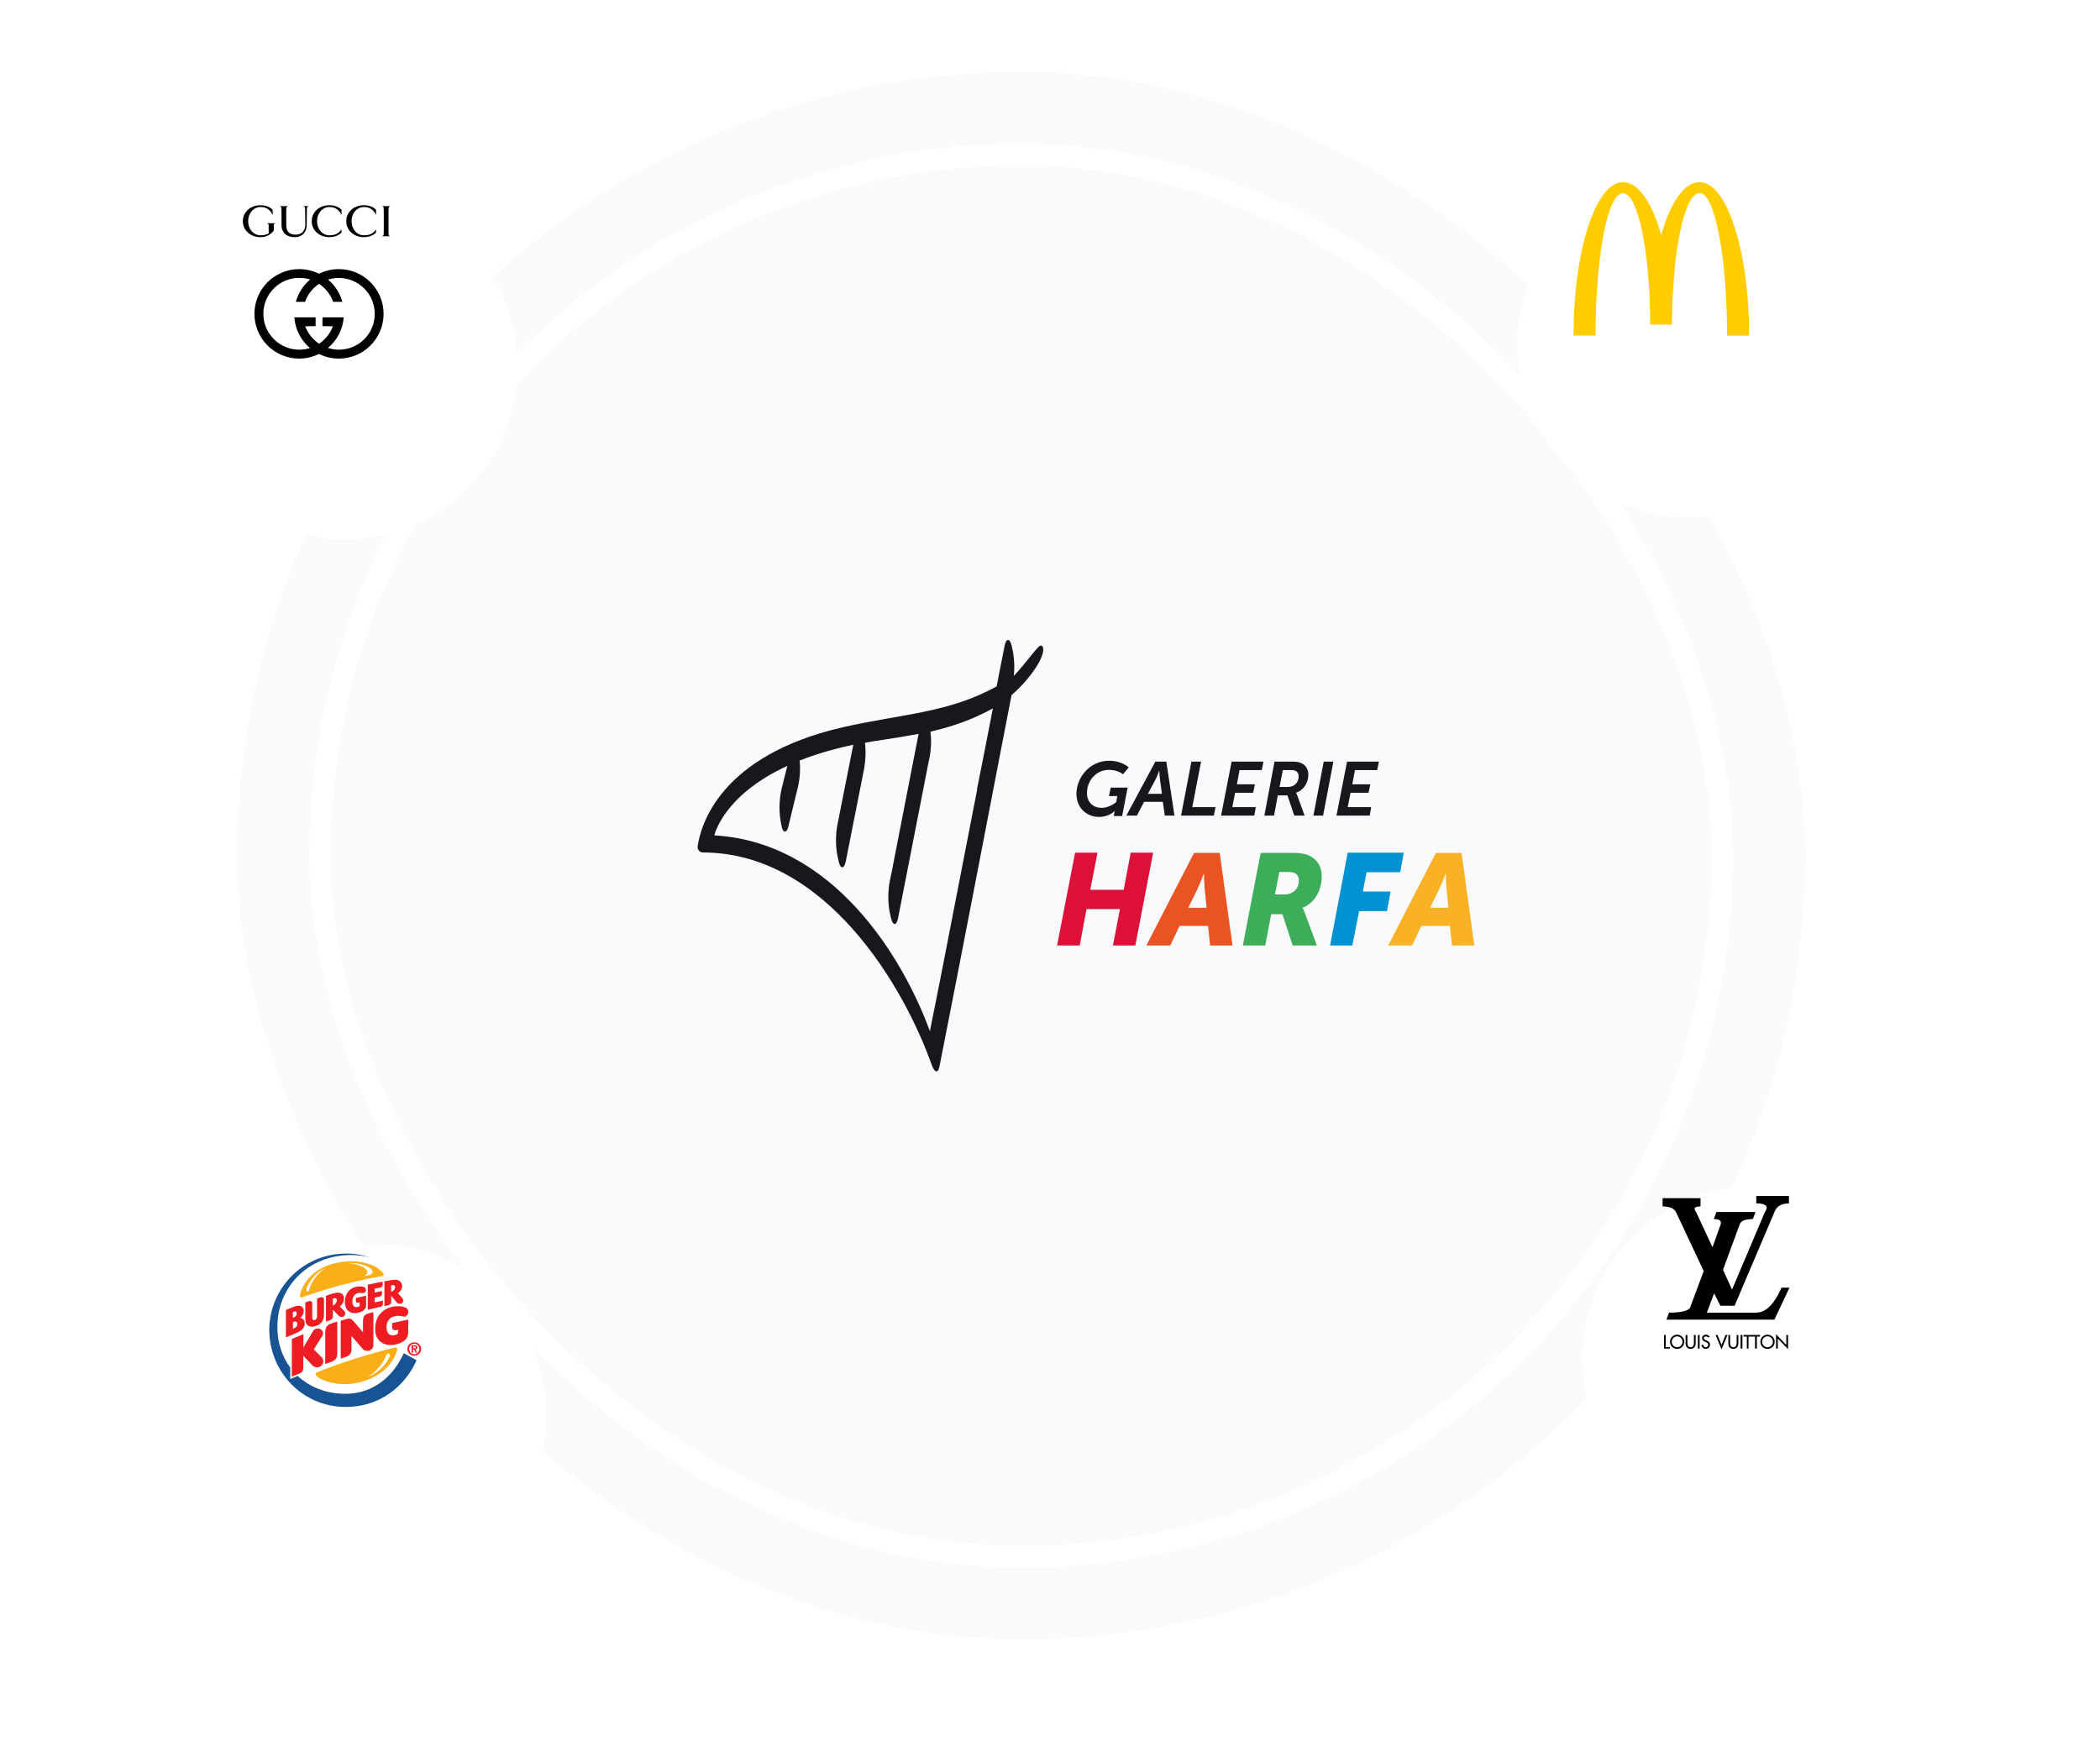 <svg width="292" height="245" viewBox="0 0 292 245" fill="none" xmlns="http://www.w3.org/2000/svg">
<rect x="33" y="10" width="218" height="218" rx="109" fill="#F9FAFB"/>
<path d="M129.377 143.016C129.347 143.139 129.316 143.294 129.316 143.448C125.495 133.009 115.806 117.135 99.33 116.178C99.33 116.178 100.492 110.649 109.478 106.511C109.234 107.499 109.02 108.364 108.684 109.692C108.317 111.236 108.286 113.058 108.623 114.633C108.684 114.881 108.775 115.653 109.142 115.653C109.509 115.653 109.662 114.819 109.692 114.633C110.181 112.533 110.457 111.545 110.946 109.476C111.221 108.302 111.312 107.005 111.19 105.77C113.299 104.936 115.745 104.195 118.649 103.577C117.915 107.252 117.181 111.02 116.448 114.664C116.142 116.239 116.173 118.031 116.57 119.606C116.631 119.853 116.784 120.625 117.12 120.625C117.456 120.625 117.609 119.76 117.64 119.606C118.465 115.467 119.321 111.113 120.146 106.943C120.36 105.801 120.421 104.504 120.269 103.299C121.063 103.145 121.858 103.021 122.714 102.898C124.578 102.62 126.229 102.342 127.727 102.064C126.626 107.685 125.251 114.788 124.212 120.1C124.059 120.903 123.906 121.737 123.723 122.54C123.417 124.115 123.448 125.906 123.845 127.481C123.906 127.728 124.059 128.5 124.395 128.5C124.762 128.5 124.884 127.636 124.915 127.481C126.046 121.644 127.635 113.583 128.766 107.777C128.919 106.974 129.072 106.14 129.255 105.337C129.469 104.195 129.53 102.959 129.377 101.755C132.801 100.952 135.43 99.964 138.058 98.512C137.294 102.465 136.5 106.542 135.827 109.877L135.888 109.723L130.692 136.437C130.264 138.537 129.836 140.761 129.377 143.016ZM144.753 89.772C144.386 89.649 142.643 92.274 140.993 93.972L140.962 94.003C141.115 92.675 141.023 91.285 140.718 90.019C140.657 89.772 140.504 89 140.168 89C139.801 89 139.679 89.865 139.648 90.019C139.312 91.687 138.945 93.54 138.578 95.455C131.915 99.161 125.373 99.284 117.212 101.137C100.125 105.06 97.435 114.726 97.007 117.691C96.946 118.154 97.282 118.556 97.771 118.556C114.736 118.587 125.648 137.024 129.591 148.204C129.989 149.192 130.447 149.347 130.661 148.173C133.718 132.7 136.683 117.197 139.679 101.693C140.015 100.025 140.32 98.327 140.657 96.659C142.735 94.93 144.447 92.428 144.783 91.471C144.905 91.162 145.364 89.957 144.753 89.772Z" fill="#17181B"/>
<path d="M154.198 105.801C156.032 105.801 156.949 106.727 156.949 106.727L156.154 107.685C156.154 107.685 155.451 107.067 154.228 107.067C152.333 107.067 151.141 108.642 151.141 110.279C151.141 111.607 152.027 112.348 153.189 112.348C154.32 112.348 155.206 111.545 155.206 111.545L155.359 110.711H154.198L154.442 109.538H156.796L156.032 113.491H154.87L154.931 113.12C154.962 112.966 154.992 112.811 154.992 112.811H154.962C154.962 112.811 154.198 113.614 152.822 113.614C151.11 113.614 149.674 112.379 149.674 110.372C149.735 107.87 151.722 105.801 154.198 105.801ZM158.08 113.429L159.088 111.514H161.687L161.962 113.429H163.307L162.176 105.924H160.647L156.613 113.429H158.08ZM159.608 110.402L160.678 108.395C160.892 107.994 161.167 107.221 161.167 107.221H161.198C161.198 107.221 161.228 107.963 161.289 108.395L161.564 110.402H159.608ZM164.224 113.429H168.778L169.023 112.255H165.783L167.005 105.924H165.66L164.224 113.429ZM169.787 113.429H174.402L174.616 112.255H171.346L171.743 110.248H174.25L174.494 109.074H171.988L172.354 107.098H175.442L175.686 105.924H171.254L169.787 113.429ZM175.808 113.429H177.153L177.673 110.619H179.018L179.966 113.429H181.402L180.394 110.65C180.302 110.372 180.21 110.279 180.21 110.279V110.248C181.341 109.877 181.922 108.766 181.922 107.746C181.922 106.974 181.555 106.388 180.913 106.11C180.607 105.986 180.241 105.924 179.843 105.924H177.215L175.808 113.429ZM177.918 109.445L178.376 107.098H179.599C180.21 107.098 180.577 107.407 180.577 107.963C180.577 108.889 179.904 109.445 179.11 109.445H177.918ZM182.625 113.429H183.97L185.406 105.924H184.062L182.625 113.429ZM185.834 113.429H190.45L190.664 112.255H187.393L187.791 110.248H190.297L190.542 109.074H188.035L188.402 107.098H191.489L191.734 105.924H187.302L185.834 113.429Z" fill="#17181B"/>
<path d="M146.984 131.496H150.132L151.08 126.431H155.726L154.748 131.496H157.866L160.342 118.586H157.224L156.246 123.744H151.599L152.608 118.586H149.49L146.984 131.496Z" fill="#DD1037"/>
<path d="M159.394 131.496H162.726L164.01 128.778H167.983L168.258 131.496H171.376L169.603 118.617H166.027L159.394 131.496ZM165.232 126.245L166.455 123.744C166.852 122.941 167.372 121.52 167.372 121.52H167.403C167.403 121.52 167.433 122.941 167.525 123.744L167.769 126.245H165.232Z" fill="#EA5423"/>
<path d="M172.813 131.496H175.931L176.756 127.141H178.315L179.752 131.496H183.114L181.463 127.048C181.28 126.493 181.127 126.276 181.127 126.276V126.245C183.083 125.473 183.786 123.404 183.786 121.891C183.786 120.439 183.083 119.42 181.891 118.926C181.341 118.71 180.699 118.617 180.027 118.617H175.289L172.813 131.496ZM177.276 124.423L177.887 121.273H179.293C180.088 121.273 180.608 121.675 180.608 122.416C180.608 123.682 179.721 124.392 178.621 124.392H177.276V124.423Z" fill="#3EAD5A"/>
<path d="M184.948 131.496H188.035L188.983 126.709H192.865L193.354 123.991H189.503L190.022 121.304H194.699L195.188 118.586H187.394L184.948 131.496Z" fill="#0092D2"/>
<path d="M193.018 131.496H196.35L197.634 128.778H201.607L201.882 131.496H205L203.227 118.617H199.651L193.018 131.496ZM198.856 126.245L200.079 123.744C200.476 122.941 200.996 121.52 200.996 121.52H201.027C201.027 121.52 201.057 122.941 201.149 123.744L201.393 126.245H198.856Z" fill="#F9B226"/>
<rect x="44.5" y="21.5" width="195" height="195" rx="97.5" stroke="white" stroke-width="3"/>
<g filter="url(#filter0_d_377_18859)">
<circle cx="240" cy="177" r="24" fill="white"/>
</g>
<path d="M244.206 166.333C245.721 166.333 247.235 166.333 248.749 166.334C248.75 166.675 248.747 167.016 248.751 167.357C248.366 167.374 247.973 167.417 247.618 167.578C247.259 167.739 246.958 168.033 246.803 168.397C244.962 172.725 243.122 177.054 241.282 181.383C241.251 181.454 241.225 181.527 241.188 181.596C240.529 181.588 239.871 181.595 239.212 181.593C238.921 181.015 238.635 180.435 238.342 179.859C238.006 180.759 237.668 181.658 237.332 182.558C239.505 182.559 241.678 182.558 243.85 182.559C244.248 182.564 244.657 182.547 245.03 182.392C245.648 182.143 246.14 181.663 246.541 181.143C247.025 180.512 247.392 179.802 247.719 179.08C248.085 179.077 248.452 179.082 248.819 179.081C248.123 180.566 247.425 182.05 246.723 183.532C241.717 183.532 236.711 183.532 231.705 183.532C231.827 183.213 231.943 182.893 232.073 182.578C232.081 182.545 232.122 182.553 232.146 182.55C232.771 182.546 233.4 182.521 234.014 182.391C234.333 182.316 234.663 182.217 234.909 181.989C235.039 181.865 235.079 181.684 235.122 181.517C235.713 179.935 236.305 178.353 236.897 176.771C235.647 174.106 234.392 171.444 233.141 168.78C233.04 168.547 232.907 168.316 232.698 168.164C232.265 167.84 231.703 167.799 231.181 167.778C231.181 167.396 231.181 167.015 231.181 166.633C232.939 166.632 234.696 166.632 236.454 166.632C236.454 167.014 236.455 167.396 236.454 167.778C236.225 167.793 235.982 167.789 235.774 167.902C235.671 167.951 235.611 168.073 235.637 168.184C235.67 168.367 235.814 168.497 235.887 168.661C236.629 170.26 237.371 171.859 238.116 173.457C238.489 172.414 238.862 171.371 239.236 170.329C239.291 170.184 239.311 170.016 239.248 169.871C239.199 169.756 239.087 169.684 238.977 169.636C238.763 169.548 238.527 169.549 238.3 169.533C238.416 169.21 238.533 168.888 238.653 168.568C238.681 168.55 238.719 168.564 238.751 168.559C240.535 168.56 242.318 168.559 244.102 168.56C243.979 168.884 243.856 169.207 243.734 169.532C243.305 169.551 242.862 169.562 242.459 169.73C242.274 169.807 242.1 169.926 241.991 170.096C241.915 170.222 241.868 170.362 241.817 170.498C241.072 172.53 240.32 174.56 239.583 176.595C239.991 177.518 240.417 178.432 240.833 179.351C242.345 175.781 243.856 172.211 245.369 168.642C245.472 168.427 245.638 168.231 245.651 167.984C245.663 167.791 245.52 167.624 245.354 167.545C244.996 167.38 244.593 167.372 244.206 167.358C244.206 167.016 244.206 166.675 244.206 166.333ZM246.955 185.555C247.433 186.049 247.906 186.547 248.379 187.045C248.378 186.582 248.381 186.118 248.38 185.655C248.462 185.655 248.544 185.654 248.626 185.653C248.626 186.315 248.626 186.976 248.626 187.638C248.148 187.146 247.677 186.647 247.202 186.153C247.203 186.619 247.201 187.086 247.201 187.552C247.119 187.553 247.037 187.553 246.955 187.553C246.955 186.887 246.955 186.221 246.955 185.555ZM233.062 185.623C233.588 185.542 234.144 185.954 234.191 186.49C234.235 186.797 234.116 187.117 233.891 187.328C233.522 187.689 232.858 187.683 232.5 187.308C232.306 187.121 232.196 186.85 232.207 186.58C232.213 186.11 232.601 185.69 233.062 185.623ZM233.062 185.866C232.756 185.916 232.507 186.185 232.464 186.489C232.406 186.835 232.619 187.208 232.953 187.321C233.246 187.431 233.602 187.327 233.789 187.077C234.032 186.773 233.991 186.282 233.692 186.029C233.525 185.876 233.282 185.826 233.062 185.866ZM236.859 185.725C237.129 185.523 237.569 185.607 237.724 185.912C237.659 185.949 237.594 185.986 237.529 186.022C237.413 185.84 237.128 185.795 236.971 185.95C236.904 185.999 236.912 186.088 236.919 186.161C236.938 186.256 237.039 186.297 237.114 186.342C237.307 186.443 237.539 186.502 237.675 186.686C237.826 186.892 237.801 187.198 237.636 187.388C237.464 187.597 237.148 187.647 236.907 187.538C236.722 187.447 236.608 187.253 236.571 187.055C236.653 187.036 236.737 187.018 236.82 186.999C236.828 187.18 236.968 187.362 237.159 187.366C237.417 187.394 237.621 187.059 237.471 186.845C237.311 186.627 237.003 186.624 236.818 186.436C236.601 186.259 236.623 185.876 236.859 185.725ZM245.651 185.622C245.995 185.579 246.351 185.738 246.563 186.01C246.868 186.392 246.819 187.001 246.457 187.329C246.25 187.533 245.946 187.617 245.661 187.587C245.379 187.568 245.115 187.41 244.952 187.181C244.777 186.937 244.731 186.611 244.814 186.324C244.923 185.953 245.269 185.67 245.651 185.622ZM245.608 185.869C245.229 185.934 244.957 186.338 245.024 186.715C245.066 187.077 245.409 187.371 245.773 187.365C246.02 187.369 246.257 187.228 246.39 187.023C246.593 186.729 246.54 186.294 246.278 186.052C246.107 185.879 245.843 185.82 245.608 185.869ZM231.379 185.654C231.457 185.653 231.535 185.653 231.614 185.654C231.614 186.214 231.614 186.775 231.614 187.336C231.809 187.337 232.003 187.336 232.198 187.336C232.199 187.408 232.199 187.48 232.198 187.553C231.925 187.553 231.652 187.553 231.379 187.553C231.379 186.92 231.379 186.287 231.379 185.654ZM234.381 185.655C234.464 185.655 234.547 185.655 234.63 185.655C234.631 186.029 234.629 186.403 234.631 186.776C234.635 186.941 234.655 187.121 234.772 187.248C234.956 187.429 235.319 187.403 235.448 187.168C235.514 187.058 235.533 186.927 235.531 186.801C235.529 186.419 235.529 186.037 235.529 185.655C235.613 185.655 235.696 185.655 235.779 185.655C235.779 186.045 235.779 186.435 235.778 186.824C235.779 187.001 235.748 187.188 235.635 187.331C235.392 187.667 234.828 187.687 234.562 187.368C234.435 187.236 234.383 187.049 234.381 186.869C234.38 186.465 234.381 186.06 234.381 185.655ZM236.085 185.654C236.167 185.653 236.249 185.653 236.331 185.654C236.331 186.287 236.331 186.92 236.331 187.553C236.249 187.553 236.167 187.553 236.085 187.552C236.086 186.92 236.086 186.287 236.085 185.654ZM238.545 185.655C238.634 185.653 238.725 185.653 238.815 185.653C239.003 186.115 239.189 186.578 239.374 187.041C239.559 186.579 239.749 186.12 239.93 185.657C240.023 185.649 240.115 185.655 240.208 185.653C239.932 186.325 239.655 186.996 239.377 187.667C239.094 186.999 238.821 186.326 238.545 185.655ZM240.321 185.653C240.402 185.654 240.484 185.655 240.566 185.655C240.569 186.023 240.566 186.391 240.569 186.759C240.574 186.934 240.588 187.132 240.721 187.261C240.875 187.393 241.12 187.401 241.285 187.284C241.38 187.216 241.433 187.103 241.454 186.99C241.486 186.796 241.475 186.599 241.477 186.403C241.478 186.154 241.478 185.905 241.478 185.655C241.556 185.655 241.635 185.655 241.714 185.655C241.718 186.001 241.715 186.346 241.716 186.692C241.721 186.907 241.714 187.14 241.584 187.321C241.355 187.65 240.829 187.686 240.54 187.418C240.395 187.284 240.323 187.087 240.321 186.892C240.319 186.479 240.321 186.066 240.321 185.653ZM242.022 185.655C242.108 185.655 242.193 185.654 242.278 185.653C242.278 186.286 242.278 186.919 242.278 187.553C242.193 187.553 242.107 187.553 242.021 187.553C242.02 186.92 242.023 186.287 242.022 185.655ZM242.432 185.655C243.197 185.656 243.963 185.654 244.729 185.654C244.728 185.73 244.728 185.805 244.729 185.881C244.582 185.882 244.435 185.881 244.288 185.882C244.288 186.439 244.288 186.996 244.288 187.553C244.203 187.553 244.117 187.553 244.032 187.553C244.032 186.996 244.034 186.439 244.031 185.882C243.731 185.882 243.43 185.881 243.129 185.882C243.129 186.439 243.129 186.996 243.129 187.553C243.051 187.553 242.972 187.553 242.894 187.553C242.894 186.996 242.894 186.439 242.894 185.882C242.74 185.881 242.586 185.882 242.432 185.881C242.431 185.806 242.431 185.73 242.432 185.655Z" fill="black"/>
<g filter="url(#filter1_d_377_18859)">
<circle cx="44" cy="39" r="24" fill="white"/>
</g>
<path fill-rule="evenodd" clip-rule="evenodd" d="M53.336 43.649C53.336 47.083 50.55 49.87 47.115 49.87C46.125 49.87 45.193 49.642 44.351 49.221C43.521 49.631 42.577 49.87 41.599 49.87C38.164 49.87 35.378 47.083 35.378 43.649C35.378 40.214 38.164 37.428 41.599 37.428C42.588 37.428 43.521 37.655 44.351 38.065C45.181 37.655 46.125 37.428 47.115 37.428C50.55 37.428 53.336 40.214 53.336 43.649ZM52.108 43.649C52.108 40.897 49.867 38.656 47.115 38.656C46.592 38.656 46.08 38.736 45.614 38.884C46.569 39.68 47.263 40.749 47.604 41.977H46.319C45.958 40.952 45.271 40.073 44.363 39.475C43.464 40.066 42.782 40.942 42.418 41.977H41.133C41.469 40.766 42.163 39.684 43.123 38.872C42.633 38.721 42.123 38.645 41.61 38.645C38.858 38.645 36.618 40.885 36.618 43.637C36.618 46.39 38.858 48.63 41.61 48.63C42.133 48.63 42.634 48.551 43.1 48.403C41.861 47.368 41.053 45.844 40.928 44.138H43.885V45.355L42.441 45.377C42.816 46.378 43.487 47.22 44.363 47.8C45.238 47.22 45.909 46.378 46.285 45.377L44.84 45.355V44.138H47.797C47.661 45.844 46.842 47.356 45.602 48.391C46.08 48.539 46.592 48.63 47.115 48.63C49.879 48.642 52.108 46.412 52.108 43.649Z" fill="black"/>
<path d="M52.303 29.836L52.265 29.849C52.116 29.526 51.904 29.269 51.627 29.078C51.356 28.887 51.014 28.791 50.602 28.791C50.372 28.791 50.154 28.84 49.946 28.938C49.737 29.031 49.555 29.165 49.398 29.339C49.245 29.509 49.121 29.715 49.028 29.957C48.935 30.199 48.888 30.467 48.888 30.76C48.888 31.053 48.935 31.321 49.028 31.563C49.121 31.805 49.245 32.013 49.398 32.187C49.555 32.357 49.737 32.489 49.945 32.582C50.154 32.676 50.372 32.722 50.602 32.722C51.01 32.722 51.341 32.659 51.596 32.531C51.855 32.4 52.074 32.2 52.252 31.932L52.29 31.945L52.277 32.353C52.18 32.455 52.067 32.546 51.94 32.627C51.812 32.703 51.674 32.769 51.526 32.824C51.381 32.875 51.23 32.913 51.073 32.939C50.916 32.969 50.759 32.983 50.602 32.983C50.275 32.983 49.962 32.931 49.665 32.824C49.368 32.718 49.107 32.569 48.882 32.378C48.656 32.183 48.478 31.949 48.346 31.677C48.215 31.401 48.149 31.096 48.149 30.76C48.149 30.424 48.215 30.121 48.346 29.849C48.478 29.573 48.656 29.337 48.882 29.142C49.107 28.946 49.368 28.798 49.665 28.696C49.962 28.59 50.275 28.537 50.602 28.537C50.759 28.537 50.916 28.549 51.073 28.575C51.23 28.6 51.381 28.64 51.526 28.696C51.674 28.747 51.812 28.812 51.94 28.893C52.067 28.97 52.18 29.059 52.277 29.161L52.303 29.836ZM38.263 31.053C38.216 31.074 38.172 31.102 38.129 31.136C38.087 31.17 38.066 31.217 38.066 31.276V32.06C37.861 32.353 37.6 32.58 37.282 32.742C36.963 32.903 36.611 32.984 36.224 32.984C35.897 32.984 35.585 32.931 35.287 32.824C34.99 32.718 34.729 32.569 34.504 32.378C34.279 32.183 34.1 31.949 33.968 31.678C33.837 31.401 33.771 31.096 33.771 30.76C33.771 30.424 33.837 30.121 33.969 29.849C34.1 29.573 34.279 29.337 34.504 29.142C34.729 28.946 34.99 28.798 35.287 28.696C35.585 28.59 35.897 28.537 36.224 28.537C36.381 28.537 36.538 28.549 36.695 28.575C36.853 28.6 37.003 28.64 37.148 28.696C37.296 28.747 37.434 28.812 37.562 28.893C37.689 28.97 37.802 29.059 37.9 29.161L37.925 29.836L37.887 29.849C37.738 29.526 37.526 29.269 37.25 29.078C36.978 28.887 36.636 28.791 36.224 28.791C35.995 28.791 35.776 28.84 35.568 28.938C35.36 29.031 35.177 29.165 35.02 29.339C34.867 29.509 34.744 29.715 34.65 29.957C34.557 30.199 34.51 30.467 34.51 30.76C34.51 31.049 34.555 31.314 34.644 31.556C34.737 31.799 34.861 32.007 35.013 32.181C35.171 32.351 35.353 32.484 35.561 32.582C35.77 32.676 35.99 32.722 36.224 32.722C36.666 32.722 37.044 32.638 37.358 32.468V31.276C37.358 31.217 37.335 31.17 37.288 31.136C37.246 31.102 37.203 31.074 37.161 31.053L37.166 31.021C37.188 31.025 37.226 31.029 37.281 31.034C37.337 31.038 37.394 31.042 37.453 31.047H38.001C38.052 31.043 38.101 31.038 38.148 31.034C38.194 31.03 38.23 31.026 38.256 31.021L38.263 31.053ZM42.878 28.67C42.835 28.691 42.793 28.719 42.75 28.753C42.708 28.787 42.684 28.851 42.68 28.944C42.676 29.046 42.672 29.176 42.667 29.333C42.667 29.486 42.666 29.66 42.662 29.855C42.662 30.051 42.66 30.263 42.656 30.492V31.206C42.652 31.482 42.618 31.718 42.554 31.913C42.49 32.109 42.405 32.272 42.299 32.404C42.197 32.536 42.083 32.64 41.955 32.716C41.832 32.792 41.709 32.85 41.586 32.888C41.467 32.931 41.354 32.956 41.248 32.965C41.142 32.977 41.059 32.984 40.999 32.984C40.757 32.984 40.523 32.952 40.298 32.888C40.073 32.829 39.876 32.731 39.706 32.595C39.536 32.459 39.4 32.283 39.298 32.066C39.196 31.85 39.145 31.586 39.145 31.276V29.893C39.145 29.69 39.143 29.507 39.139 29.346C39.139 29.18 39.137 29.046 39.133 28.944C39.13 28.851 39.106 28.787 39.063 28.753C39.021 28.719 38.979 28.692 38.936 28.67L38.942 28.638C38.963 28.642 38.997 28.646 39.044 28.651C39.095 28.655 39.146 28.659 39.197 28.664C39.252 28.664 39.305 28.666 39.356 28.67H39.586C39.636 28.666 39.69 28.664 39.745 28.664C39.8 28.66 39.851 28.656 39.898 28.651C39.949 28.647 39.985 28.643 40.006 28.638L40.012 28.67C39.965 28.691 39.92 28.719 39.878 28.753C39.84 28.787 39.819 28.851 39.814 28.944C39.81 29.046 39.806 29.18 39.802 29.346V31.276C39.802 31.739 39.91 32.081 40.127 32.302C40.343 32.523 40.664 32.633 41.089 32.633C41.212 32.633 41.352 32.618 41.509 32.589C41.666 32.555 41.813 32.487 41.949 32.385C42.089 32.283 42.206 32.138 42.299 31.951C42.397 31.765 42.446 31.516 42.446 31.206C42.446 30.87 42.444 30.584 42.44 30.346C42.44 30.104 42.438 29.898 42.434 29.728C42.434 29.554 42.432 29.405 42.428 29.282C42.424 29.159 42.42 29.046 42.415 28.944C42.412 28.851 42.388 28.787 42.345 28.753C42.303 28.719 42.261 28.692 42.218 28.67L42.224 28.638C42.27 28.647 42.324 28.655 42.383 28.664C42.443 28.668 42.498 28.67 42.549 28.67C42.596 28.67 42.648 28.668 42.708 28.664C42.772 28.655 42.827 28.647 42.874 28.638L42.878 28.67ZM47.501 29.836L47.463 29.849C47.314 29.526 47.102 29.269 46.826 29.078C46.554 28.887 46.212 28.791 45.8 28.791C45.571 28.791 45.352 28.84 45.144 28.938C44.935 29.031 44.753 29.165 44.596 29.339C44.443 29.509 44.319 29.715 44.226 29.957C44.133 30.199 44.086 30.467 44.086 30.76C44.086 31.053 44.133 31.321 44.226 31.563C44.319 31.805 44.443 32.013 44.596 32.187C44.753 32.357 44.935 32.489 45.144 32.582C45.352 32.676 45.571 32.722 45.8 32.722C46.208 32.722 46.539 32.659 46.794 32.531C47.053 32.4 47.272 32.2 47.45 31.932L47.488 31.945L47.476 32.353C47.378 32.455 47.265 32.546 47.138 32.627C47.011 32.703 46.873 32.769 46.724 32.824C46.579 32.875 46.429 32.913 46.272 32.939C46.114 32.969 45.957 32.983 45.8 32.983C45.473 32.983 45.16 32.931 44.863 32.824C44.566 32.718 44.305 32.569 44.08 32.378C43.855 32.183 43.676 31.949 43.544 31.677C43.413 31.401 43.347 31.096 43.347 30.76C43.347 30.424 43.413 30.121 43.544 29.849C43.676 29.573 43.855 29.337 44.08 29.142C44.305 28.946 44.566 28.798 44.863 28.696C45.161 28.59 45.473 28.537 45.8 28.537C45.957 28.537 46.114 28.549 46.271 28.575C46.429 28.6 46.579 28.64 46.724 28.696C46.872 28.747 47.01 28.812 47.138 28.893C47.265 28.97 47.378 29.059 47.476 29.161L47.501 29.836ZM54.223 32.875C54.202 32.871 54.166 32.867 54.115 32.863C54.068 32.863 54.017 32.861 53.962 32.857C53.907 32.857 53.854 32.855 53.803 32.851H53.421C53.37 32.855 53.319 32.859 53.268 32.864C53.221 32.867 53.185 32.872 53.159 32.876L53.154 32.851C53.196 32.83 53.238 32.802 53.281 32.768C53.323 32.734 53.347 32.67 53.351 32.577C53.355 32.475 53.357 32.369 53.357 32.258C53.361 32.148 53.363 32.023 53.363 31.882V29.633C53.363 29.493 53.361 29.37 53.357 29.264C53.357 29.153 53.355 29.047 53.351 28.945C53.347 28.852 53.324 28.788 53.281 28.754C53.239 28.716 53.196 28.686 53.154 28.665L53.159 28.639C53.185 28.648 53.221 28.654 53.268 28.658C53.319 28.658 53.37 28.66 53.42 28.664C53.476 28.668 53.529 28.67 53.58 28.67H53.803C53.854 28.666 53.907 28.664 53.962 28.664C54.017 28.66 54.068 28.656 54.115 28.651C54.166 28.648 54.202 28.643 54.223 28.639L54.229 28.664C54.182 28.686 54.138 28.715 54.095 28.754C54.057 28.788 54.036 28.851 54.032 28.945C54.028 29.047 54.023 29.153 54.019 29.263V32.258C54.023 32.368 54.027 32.474 54.032 32.576C54.035 32.67 54.057 32.733 54.095 32.767C54.138 32.801 54.182 32.829 54.229 32.85L54.223 32.875Z" fill="black"/>
<g filter="url(#filter2_d_377_18859)">
<circle cx="231" cy="36" r="24" fill="white"/>
</g>
<path d="M236.336 26.849C238.438 26.849 240.142 35.716 240.142 46.667H243.209C243.209 34.877 240.115 25.333 236.327 25.333C234.162 25.333 232.25 28.193 230.987 32.685C229.724 28.193 227.811 25.333 225.665 25.333C221.876 25.333 218.791 34.868 218.791 46.658H221.858C221.858 35.707 223.545 26.849 225.647 26.849C227.748 26.849 229.453 35.039 229.453 45.142H232.502C232.502 35.039 234.216 26.849 236.318 26.849" fill="#FFCC00"/>
<g filter="url(#filter3_d_377_18859)">
<circle cx="48" cy="185" r="24" fill="white"/>
</g>
<path d="M53.337 177.334C53.387 177.212 53.286 177.096 53.286 177.096C53.286 177.096 52.491 175.751 49.692 175.447C48.188 175.288 46.149 175.592 44.717 176.365C42.113 177.761 41.723 180.068 41.723 180.068C41.708 180.126 41.687 180.299 41.745 180.372C41.802 180.444 41.889 180.444 41.998 180.408C42.916 180.097 45.642 179.193 47.364 178.737C49.815 178.087 51.833 177.689 53.12 177.472C53.221 177.45 53.301 177.421 53.337 177.334Z" fill="#FAAF18"/>
<path d="M56.136 188.196C54.668 191.494 51.855 193.786 48.159 193.837C45.476 193.873 43.104 192.955 41.39 191.349L40.356 191.79V190.185C39.228 188.666 38.57 186.736 38.57 184.552C38.57 178.947 42.858 174.536 48.846 174.536C49.822 174.536 50.705 174.688 51.37 174.84C50.343 174.514 49.324 174.333 48.188 174.333C41.766 174.333 37.442 179.54 37.442 184.913C37.442 190.764 42.034 195.667 48.058 195.667C53.814 195.667 56.917 191.61 57.915 189.165L56.136 188.196Z" fill="#185494"/>
<path d="M54.646 187.039C55.492 186.945 56.078 186.605 56.396 186.287C56.685 185.998 56.758 185.607 56.758 185.311C56.772 184.877 56.758 183.518 56.758 183.518L54.523 184.002V184.523C54.53 184.87 54.697 185.058 55.058 184.993C55.174 184.971 55.347 184.92 55.347 184.92V185.347C55.347 185.333 55.384 185.586 54.82 185.694C54.082 185.81 53.749 185.354 53.742 184.552C53.757 183.691 54.241 183.199 54.834 183.062C55.499 182.91 55.875 183.069 56.092 183.098C56.83 183.207 57.04 182.1 56.367 181.84C55.868 181.637 55.224 181.601 54.61 181.724C53.785 181.89 52.173 182.577 52.166 184.812C52.158 186.591 53.467 187.17 54.646 187.039Z" fill="#ED1D21"/>
<path d="M47.378 188.941C47.378 188.941 48.065 188.703 48.123 188.688C48.672 188.5 48.875 188.167 48.875 187.603C48.868 186.989 48.868 185.788 48.868 185.788L50.466 187.625C50.726 187.893 51.052 187.914 51.348 187.828C51.652 187.741 51.912 187.459 51.919 187.061V182.498C51.919 182.498 51.507 182.585 51.167 182.679C50.777 182.787 50.473 183.04 50.473 183.706V185.289C50.473 185.289 49.562 184.154 48.976 183.568C48.665 183.257 48.145 183.445 48.145 183.445L47.378 183.677V188.941Z" fill="#EE1C23"/>
<path d="M46.894 183.792C46.894 183.792 46.416 183.93 46.026 184.074C45.52 184.255 45.223 184.552 45.223 185.318V189.693C45.223 189.693 45.664 189.541 46.084 189.382C46.669 189.158 46.894 188.854 46.894 188.24V183.792Z" fill="#ED1C23"/>
<path d="M44.514 184.834C44.073 184.631 43.697 184.855 43.538 185.101L42.186 187.408V185.55L40.581 186.208L40.573 191.458L41.701 190.988C41.701 190.988 41.926 190.923 42.056 190.713C42.179 190.518 42.171 190.2 42.171 190.2V188.536L43.43 189.874C43.705 190.163 44.211 190.308 44.659 189.946C45.064 189.621 44.999 189.064 44.775 188.811L43.632 187.661C43.632 187.661 44.637 186.07 44.804 185.81C45.021 185.448 44.912 185.014 44.514 184.834Z" fill="#EE1D23"/>
<path d="M43.885 191.009C43.828 191.147 43.965 191.284 43.965 191.284C44.543 192.015 47.125 192.94 49.931 192.261C54.212 191.226 55.116 188.196 55.217 187.77C55.239 187.683 55.253 187.546 55.174 187.459C55.109 187.386 55.008 187.386 54.877 187.415C51.898 188.117 46.959 189.628 44.102 190.85C43.979 190.901 43.929 190.923 43.885 191.009Z" fill="#FAAF18"/>
<path d="M41.347 184.125C41.34 183.836 41.115 183.677 40.732 183.872V184.805C40.732 184.805 40.855 184.747 40.949 184.704C41.181 184.595 41.354 184.407 41.347 184.125ZM40.725 183.279C40.797 183.25 40.848 183.228 40.906 183.199C41.115 183.098 41.267 182.903 41.267 182.657C41.267 182.375 41.036 182.303 40.725 182.462V183.279ZM42.374 183.988C42.388 184.725 41.86 185.116 41.166 185.398L39.756 185.998V182.172C39.756 182.172 40.645 181.811 40.935 181.702C41.759 181.399 42.243 181.767 42.243 182.317C42.243 182.686 42.084 182.997 41.745 183.272C42.077 183.33 42.367 183.604 42.374 183.988Z" fill="#EE1C23"/>
<path d="M45.049 180.762C45.049 180.437 44.825 180.357 44.558 180.43C44.341 180.495 44.087 180.589 44.087 180.589V182.968C44.087 183.207 44.051 183.503 43.755 183.575C43.531 183.633 43.422 183.481 43.422 183.243V181.297C43.422 180.972 43.198 180.878 42.931 180.965C42.627 181.066 42.453 181.138 42.453 181.138V183.496C42.446 184.284 42.996 184.682 43.82 184.436C44.55 184.219 45.042 183.807 45.049 182.758V180.762Z" fill="#ED1D1F"/>
<path d="M52.903 181.746C53.113 181.702 53.243 181.551 53.243 181.29V180.878L52.1 181.131V180.459C52.1 180.459 52.664 180.343 52.816 180.307C53.012 180.263 53.113 180.155 53.113 179.931V179.54L52.1 179.757V179.222L52.91 179.056C53.135 179.012 53.207 178.86 53.207 178.651V178.246C52.701 178.332 51.739 178.528 51.139 178.665L51.131 182.151C51.131 182.151 52.274 181.883 52.903 181.746Z" fill="#EE1C23"/>
<path d="M46.279 181.601C46.279 181.601 46.843 181.305 46.843 180.842C46.836 180.444 46.474 180.531 46.286 180.603L46.279 181.601ZM46.286 182.144V183.084C46.286 183.337 46.112 183.518 45.895 183.604C45.895 183.597 45.895 183.612 45.895 183.604C45.715 183.669 45.324 183.8 45.324 183.8V180.205C45.324 180.205 46.127 179.923 46.597 179.815C47.32 179.641 47.841 179.974 47.834 180.567C47.826 181.131 47.515 181.471 47.233 181.71L47.855 182.303C48.043 182.491 48.058 182.823 47.848 183.026C47.718 183.149 47.378 183.272 47.118 182.997C47.11 182.997 46.286 182.144 46.286 182.144ZM54.393 179.67C54.393 179.67 54.95 179.461 54.942 179.012C54.935 178.636 54.566 178.701 54.386 178.745L54.393 179.67ZM53.453 181.637V178.195C53.453 178.195 54.458 178.014 54.718 177.985C55.441 177.891 55.926 178.296 55.911 178.86C55.904 179.359 55.593 179.663 55.326 179.844C55.326 179.844 55.817 180.393 55.947 180.545C56.121 180.741 56.114 181.08 55.853 181.247C55.6 181.406 55.34 181.326 55.195 181.16L54.393 180.205V181.044C54.393 181.297 54.241 181.485 53.98 181.536L53.453 181.637Z" fill="#EE1D23"/>
<path d="M50.907 180.191L49.482 180.516V180.914C49.482 181.102 49.613 181.218 49.801 181.182C49.916 181.16 50.01 181.138 50.01 181.138V181.536C50.01 181.695 49.779 181.796 49.533 181.789C49.186 181.775 48.998 181.507 48.991 181.001C48.998 180.336 49.316 179.945 49.743 179.837C49.953 179.779 50.148 179.808 50.3 179.829C50.668 179.887 50.878 179.714 50.885 179.41C50.893 179.085 50.603 178.882 49.989 178.904C48.644 178.947 47.956 179.916 47.956 181.066C47.956 182.245 48.73 182.765 49.67 182.599C50.198 182.491 50.466 182.317 50.647 182.158C50.828 181.999 50.907 181.76 50.907 181.551V180.191Z" fill="#EE1D23"/>
<path d="M45.288 176.337C43.712 177.031 42.649 178.687 42.591 179.381C42.569 179.656 42.938 179.699 42.974 179.403C43.307 178.13 44.319 176.93 45.288 176.337ZM50.502 177.522C51.348 177.313 51.818 177.284 51.826 176.901C51.84 176.264 50.032 175.527 48.369 175.664C50.061 175.78 51.074 176.431 51.074 176.879C51.081 177.168 50.828 177.421 50.502 177.522ZM51.023 191.552C52.296 191.053 53.518 190.091 54.197 188.659C54.393 188.247 53.829 188.03 53.67 188.522C53.272 189.541 52.462 190.735 51.023 191.552Z" fill="white"/>
<path d="M57.437 187.249H57.611C57.705 187.249 57.828 187.263 57.828 187.379C57.828 187.509 57.741 187.524 57.625 187.524H57.444L57.437 187.249ZM57.227 188.124H57.43V187.683H57.56L57.813 188.124H58.03L57.755 187.668C57.907 187.654 58.03 187.582 58.03 187.394C58.03 187.169 57.886 187.083 57.625 187.083H57.227V188.124ZM56.649 187.603C56.649 188.167 57.097 188.536 57.603 188.536C58.11 188.536 58.558 188.175 58.558 187.603C58.558 187.039 58.11 186.678 57.603 186.678C57.097 186.678 56.649 187.039 56.649 187.603ZM56.902 187.603C56.902 187.184 57.213 186.873 57.603 186.873C57.987 186.873 58.305 187.177 58.305 187.603C58.305 188.03 57.987 188.334 57.603 188.334C57.213 188.341 56.902 188.03 56.902 187.603Z" fill="#EE1D23"/>
<defs>
<filter id="filter0_d_377_18859" x="196" y="141" width="96" height="96" filterUnits="userSpaceOnUse" color-interpolation-filters="sRGB">
<feFlood flood-opacity="0" result="BackgroundImageFix"/>
<feColorMatrix in="SourceAlpha" type="matrix" values="0 0 0 0 0 0 0 0 0 0 0 0 0 0 0 0 0 0 127 0" result="hardAlpha"/>
<feOffset dx="4" dy="12"/>
<feGaussianBlur stdDeviation="12"/>
<feComposite in2="hardAlpha" operator="out"/>
<feColorMatrix type="matrix" values="0 0 0 0 0.443 0 0 0 0 0.502 0 0 0 0 0.588 0 0 0 0.1 0"/>
<feBlend mode="normal" in2="BackgroundImageFix" result="effect1_dropShadow_377_18859"/>
<feBlend mode="normal" in="SourceGraphic" in2="effect1_dropShadow_377_18859" result="shape"/>
</filter>
<filter id="filter1_d_377_18859" x="0" y="3" width="96" height="96" filterUnits="userSpaceOnUse" color-interpolation-filters="sRGB">
<feFlood flood-opacity="0" result="BackgroundImageFix"/>
<feColorMatrix in="SourceAlpha" type="matrix" values="0 0 0 0 0 0 0 0 0 0 0 0 0 0 0 0 0 0 127 0" result="hardAlpha"/>
<feOffset dx="4" dy="12"/>
<feGaussianBlur stdDeviation="12"/>
<feComposite in2="hardAlpha" operator="out"/>
<feColorMatrix type="matrix" values="0 0 0 0 0.443 0 0 0 0 0.502 0 0 0 0 0.588 0 0 0 0.1 0"/>
<feBlend mode="normal" in2="BackgroundImageFix" result="effect1_dropShadow_377_18859"/>
<feBlend mode="normal" in="SourceGraphic" in2="effect1_dropShadow_377_18859" result="shape"/>
</filter>
<filter id="filter2_d_377_18859" x="187" y="0" width="96" height="96" filterUnits="userSpaceOnUse" color-interpolation-filters="sRGB">
<feFlood flood-opacity="0" result="BackgroundImageFix"/>
<feColorMatrix in="SourceAlpha" type="matrix" values="0 0 0 0 0 0 0 0 0 0 0 0 0 0 0 0 0 0 127 0" result="hardAlpha"/>
<feOffset dx="4" dy="12"/>
<feGaussianBlur stdDeviation="12"/>
<feComposite in2="hardAlpha" operator="out"/>
<feColorMatrix type="matrix" values="0 0 0 0 0.443 0 0 0 0 0.502 0 0 0 0 0.588 0 0 0 0.1 0"/>
<feBlend mode="normal" in2="BackgroundImageFix" result="effect1_dropShadow_377_18859"/>
<feBlend mode="normal" in="SourceGraphic" in2="effect1_dropShadow_377_18859" result="shape"/>
</filter>
<filter id="filter3_d_377_18859" x="4" y="149" width="96" height="96" filterUnits="userSpaceOnUse" color-interpolation-filters="sRGB">
<feFlood flood-opacity="0" result="BackgroundImageFix"/>
<feColorMatrix in="SourceAlpha" type="matrix" values="0 0 0 0 0 0 0 0 0 0 0 0 0 0 0 0 0 0 127 0" result="hardAlpha"/>
<feOffset dx="4" dy="12"/>
<feGaussianBlur stdDeviation="12"/>
<feComposite in2="hardAlpha" operator="out"/>
<feColorMatrix type="matrix" values="0 0 0 0 0.443 0 0 0 0 0.502 0 0 0 0 0.588 0 0 0 0.1 0"/>
<feBlend mode="normal" in2="BackgroundImageFix" result="effect1_dropShadow_377_18859"/>
<feBlend mode="normal" in="SourceGraphic" in2="effect1_dropShadow_377_18859" result="shape"/>
</filter>
</defs>
</svg>
